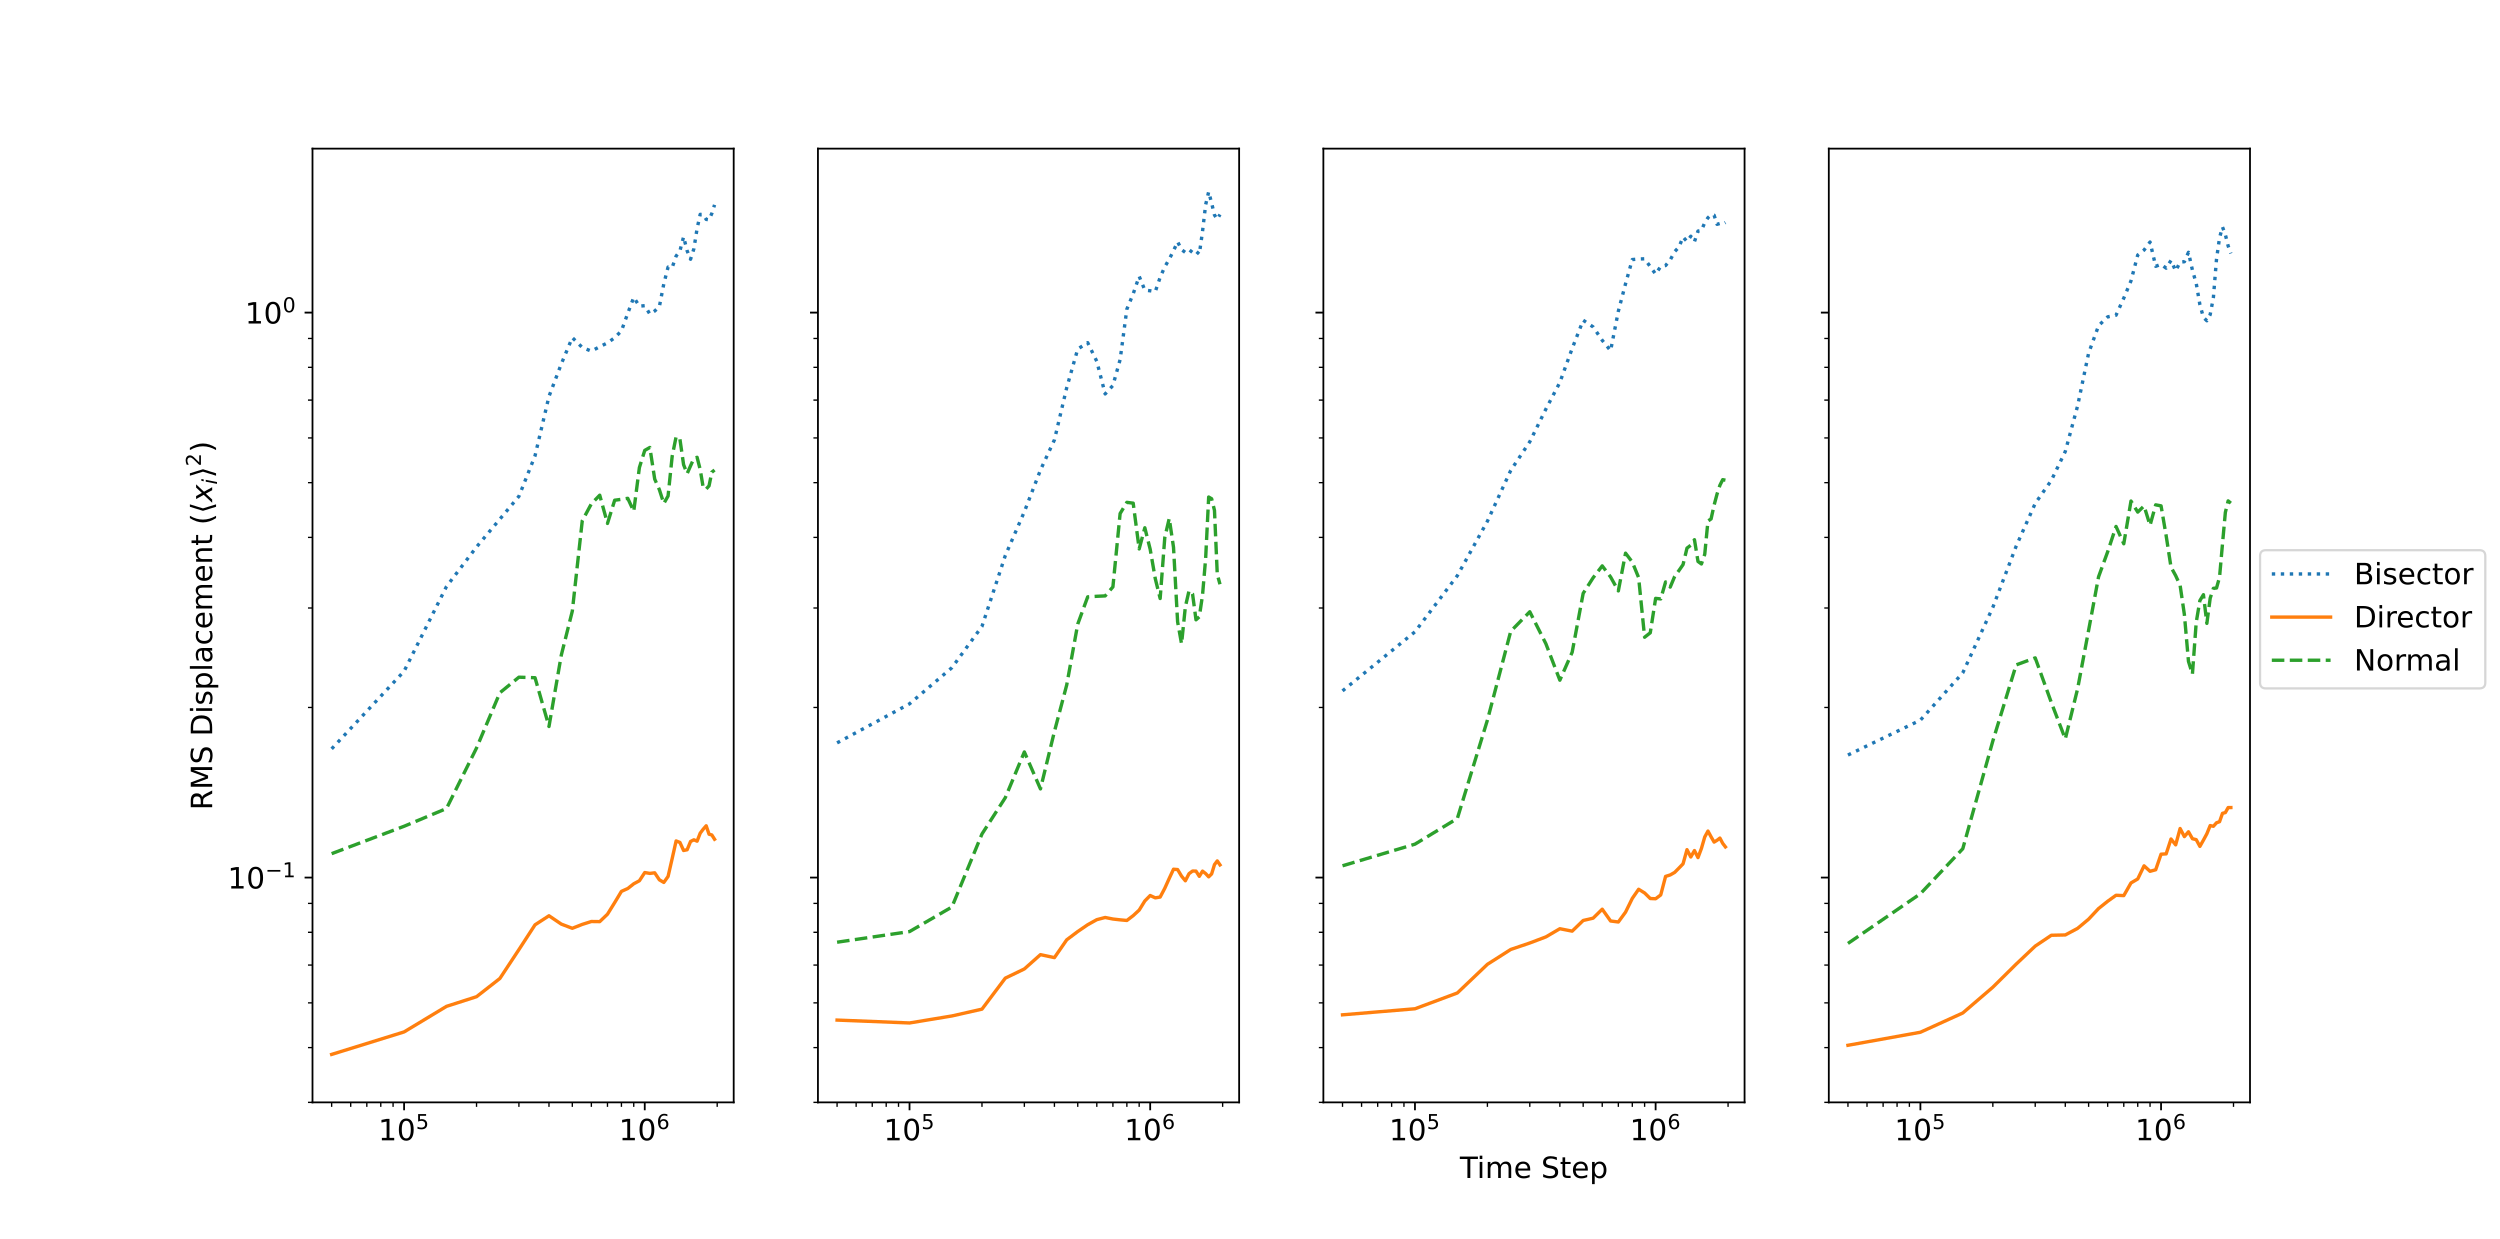 <?xml version="1.0" encoding="utf-8" standalone="no"?>
<!DOCTYPE svg PUBLIC "-//W3C//DTD SVG 1.1//EN"
  "http://www.w3.org/Graphics/SVG/1.1/DTD/svg11.dtd">
<!-- Created with matplotlib (https://matplotlib.org/) -->
<svg height="547.92pt" version="1.1" viewBox="0 0 1105.92 547.92" width="1105.92pt" xmlns="http://www.w3.org/2000/svg" xmlns:xlink="http://www.w3.org/1999/xlink">
 <defs>
  <style type="text/css">*{stroke-linecap:butt;stroke-linejoin:round;}</style>
 </defs>
 <g id="figure_1">
  <g id="patch_1">
   <path d="M 0 547.92 
L 1105.92 547.92 
L 1105.92 0 
L 0 0 
z
" style="fill:#ffffff;"/>
  </g>
  <g id="axes_1">
   <g id="patch_2">
    <path d="M 138.24 487.649 
L 324.563 487.649 
L 324.563 65.75 
L 138.24 65.75 
z
" style="fill:#ffffff;"/>
   </g>
   <g id="matplotlib.axis_1">
    <g id="xtick_1">
     <g id="line2d_1">
      <defs>
       <path d="M 0 0 
L 0 3.5 
" id="m30aad8c357" style="stroke:#000000;stroke-width:0.8;"/>
      </defs>
      <g>
       <use style="stroke:#000000;stroke-width:0.8;" x="178.757" xlink:href="#m30aad8c357" y="487.649"/>
      </g>
     </g>
     <g id="text_1">
      <!-- $\mathdefault{10^{5}}$ -->
      <g transform="translate(167.317 504.527)scale(0.13 -0.13)">
       <defs>
        <path d="M 12.406 8.297 
L 28.516 8.297 
L 28.516 63.922 
L 10.984 60.406 
L 10.984 69.391 
L 28.422 72.906 
L 38.281 72.906 
L 38.281 8.297 
L 54.391 8.297 
L 54.391 0 
L 12.406 0 
z
" id="DejaVuSans-49"/>
        <path d="M 31.781 66.406 
Q 24.172 66.406 20.328 58.906 
Q 16.5 51.422 16.5 36.375 
Q 16.5 21.391 20.328 13.891 
Q 24.172 6.391 31.781 6.391 
Q 39.453 6.391 43.281 13.891 
Q 47.125 21.391 47.125 36.375 
Q 47.125 51.422 43.281 58.906 
Q 39.453 66.406 31.781 66.406 
z
M 31.781 74.219 
Q 44.047 74.219 50.516 64.516 
Q 56.984 54.828 56.984 36.375 
Q 56.984 17.969 50.516 8.266 
Q 44.047 -1.422 31.781 -1.422 
Q 19.531 -1.422 13.062 8.266 
Q 6.594 17.969 6.594 36.375 
Q 6.594 54.828 13.062 64.516 
Q 19.531 74.219 31.781 74.219 
z
" id="DejaVuSans-48"/>
        <path d="M 10.797 72.906 
L 49.516 72.906 
L 49.516 64.594 
L 19.828 64.594 
L 19.828 46.734 
Q 21.969 47.469 24.109 47.828 
Q 26.266 48.188 28.422 48.188 
Q 40.625 48.188 47.75 41.5 
Q 54.891 34.812 54.891 23.391 
Q 54.891 11.625 47.562 5.094 
Q 40.234 -1.422 26.906 -1.422 
Q 22.312 -1.422 17.547 -0.641 
Q 12.797 0.141 7.719 1.703 
L 7.719 11.625 
Q 12.109 9.234 16.797 8.062 
Q 21.484 6.891 26.703 6.891 
Q 35.156 6.891 40.078 11.328 
Q 45.016 15.766 45.016 23.391 
Q 45.016 31 40.078 35.438 
Q 35.156 39.891 26.703 39.891 
Q 22.75 39.891 18.812 39.016 
Q 14.891 38.141 10.797 36.281 
z
" id="DejaVuSans-53"/>
       </defs>
       <use transform="translate(0 0.684)" xlink:href="#DejaVuSans-49"/>
       <use transform="translate(63.623 0.684)" xlink:href="#DejaVuSans-48"/>
       <use transform="translate(128.203 38.966)scale(0.7)" xlink:href="#DejaVuSans-53"/>
      </g>
     </g>
    </g>
    <g id="xtick_2">
     <g id="line2d_2">
      <g>
       <use style="stroke:#000000;stroke-width:0.8;" x="285.217" xlink:href="#m30aad8c357" y="487.649"/>
      </g>
     </g>
     <g id="text_2">
      <!-- $\mathdefault{10^{6}}$ -->
      <g transform="translate(273.777 504.527)scale(0.13 -0.13)">
       <defs>
        <path d="M 33.016 40.375 
Q 26.375 40.375 22.484 35.828 
Q 18.609 31.297 18.609 23.391 
Q 18.609 15.531 22.484 10.953 
Q 26.375 6.391 33.016 6.391 
Q 39.656 6.391 43.531 10.953 
Q 47.406 15.531 47.406 23.391 
Q 47.406 31.297 43.531 35.828 
Q 39.656 40.375 33.016 40.375 
z
M 52.594 71.297 
L 52.594 62.312 
Q 48.875 64.062 45.094 64.984 
Q 41.312 65.922 37.594 65.922 
Q 27.828 65.922 22.672 59.328 
Q 17.531 52.734 16.797 39.406 
Q 19.672 43.656 24.016 45.922 
Q 28.375 48.188 33.594 48.188 
Q 44.578 48.188 50.953 41.516 
Q 57.328 34.859 57.328 23.391 
Q 57.328 12.156 50.688 5.359 
Q 44.047 -1.422 33.016 -1.422 
Q 20.359 -1.422 13.672 8.266 
Q 6.984 17.969 6.984 36.375 
Q 6.984 53.656 15.188 63.938 
Q 23.391 74.219 37.203 74.219 
Q 40.922 74.219 44.703 73.484 
Q 48.484 72.75 52.594 71.297 
z
" id="DejaVuSans-54"/>
       </defs>
       <use transform="translate(0 0.766)" xlink:href="#DejaVuSans-49"/>
       <use transform="translate(63.623 0.766)" xlink:href="#DejaVuSans-48"/>
       <use transform="translate(128.203 39.047)scale(0.7)" xlink:href="#DejaVuSans-54"/>
      </g>
     </g>
    </g>
    <g id="xtick_3">
     <g id="line2d_3">
      <defs>
       <path d="M 0 0 
L 0 2 
" id="m0f3a2bd00b" style="stroke:#000000;stroke-width:0.6;"/>
      </defs>
      <g>
       <use style="stroke:#000000;stroke-width:0.6;" x="146.709" xlink:href="#m0f3a2bd00b" y="487.649"/>
      </g>
     </g>
    </g>
    <g id="xtick_4">
     <g id="line2d_4">
      <g>
       <use style="stroke:#000000;stroke-width:0.6;" x="155.139" xlink:href="#m0f3a2bd00b" y="487.649"/>
      </g>
     </g>
    </g>
    <g id="xtick_5">
     <g id="line2d_5">
      <g>
       <use style="stroke:#000000;stroke-width:0.6;" x="162.266" xlink:href="#m0f3a2bd00b" y="487.649"/>
      </g>
     </g>
    </g>
    <g id="xtick_6">
     <g id="line2d_6">
      <g>
       <use style="stroke:#000000;stroke-width:0.6;" x="168.44" xlink:href="#m0f3a2bd00b" y="487.649"/>
      </g>
     </g>
    </g>
    <g id="xtick_7">
     <g id="line2d_7">
      <g>
       <use style="stroke:#000000;stroke-width:0.6;" x="173.886" xlink:href="#m0f3a2bd00b" y="487.649"/>
      </g>
     </g>
    </g>
    <g id="xtick_8">
     <g id="line2d_8">
      <g>
       <use style="stroke:#000000;stroke-width:0.6;" x="210.805" xlink:href="#m0f3a2bd00b" y="487.649"/>
      </g>
     </g>
    </g>
    <g id="xtick_9">
     <g id="line2d_9">
      <g>
       <use style="stroke:#000000;stroke-width:0.6;" x="229.551" xlink:href="#m0f3a2bd00b" y="487.649"/>
      </g>
     </g>
    </g>
    <g id="xtick_10">
     <g id="line2d_10">
      <g>
       <use style="stroke:#000000;stroke-width:0.6;" x="242.852" xlink:href="#m0f3a2bd00b" y="487.649"/>
      </g>
     </g>
    </g>
    <g id="xtick_11">
     <g id="line2d_11">
      <g>
       <use style="stroke:#000000;stroke-width:0.6;" x="253.169" xlink:href="#m0f3a2bd00b" y="487.649"/>
      </g>
     </g>
    </g>
    <g id="xtick_12">
     <g id="line2d_12">
      <g>
       <use style="stroke:#000000;stroke-width:0.6;" x="261.599" xlink:href="#m0f3a2bd00b" y="487.649"/>
      </g>
     </g>
    </g>
    <g id="xtick_13">
     <g id="line2d_13">
      <g>
       <use style="stroke:#000000;stroke-width:0.6;" x="268.726" xlink:href="#m0f3a2bd00b" y="487.649"/>
      </g>
     </g>
    </g>
    <g id="xtick_14">
     <g id="line2d_14">
      <g>
       <use style="stroke:#000000;stroke-width:0.6;" x="274.9" xlink:href="#m0f3a2bd00b" y="487.649"/>
      </g>
     </g>
    </g>
    <g id="xtick_15">
     <g id="line2d_15">
      <g>
       <use style="stroke:#000000;stroke-width:0.6;" x="280.346" xlink:href="#m0f3a2bd00b" y="487.649"/>
      </g>
     </g>
    </g>
    <g id="xtick_16">
     <g id="line2d_16">
      <g>
       <use style="stroke:#000000;stroke-width:0.6;" x="317.265" xlink:href="#m0f3a2bd00b" y="487.649"/>
      </g>
     </g>
    </g>
   </g>
   <g id="matplotlib.axis_2">
    <g id="ytick_1">
     <g id="line2d_17">
      <defs>
       <path d="M 0 0 
L -3.5 0 
" id="m11f7e98db5" style="stroke:#000000;stroke-width:0.8;"/>
      </defs>
      <g>
       <use style="stroke:#000000;stroke-width:0.8;" x="138.24" xlink:href="#m11f7e98db5" y="388.198"/>
      </g>
     </g>
     <g id="text_3">
      <!-- $\mathdefault{10^{-1}}$ -->
      <g transform="translate(100.69 393.137)scale(0.13 -0.13)">
       <defs>
        <path d="M 10.594 35.5 
L 73.188 35.5 
L 73.188 27.203 
L 10.594 27.203 
z
" id="DejaVuSans-8722"/>
       </defs>
       <use transform="translate(0 0.684)" xlink:href="#DejaVuSans-49"/>
       <use transform="translate(63.623 0.684)" xlink:href="#DejaVuSans-48"/>
       <use transform="translate(128.203 38.966)scale(0.7)" xlink:href="#DejaVuSans-8722"/>
       <use transform="translate(186.855 38.966)scale(0.7)" xlink:href="#DejaVuSans-49"/>
      </g>
     </g>
    </g>
    <g id="ytick_2">
     <g id="line2d_18">
      <g>
       <use style="stroke:#000000;stroke-width:0.8;" x="138.24" xlink:href="#m11f7e98db5" y="138.283"/>
      </g>
     </g>
     <g id="text_4">
      <!-- $\mathdefault{10^{0}}$ -->
      <g transform="translate(108.36 143.222)scale(0.13 -0.13)">
       <use transform="translate(0 0.766)" xlink:href="#DejaVuSans-49"/>
       <use transform="translate(63.623 0.766)" xlink:href="#DejaVuSans-48"/>
       <use transform="translate(128.203 39.047)scale(0.7)" xlink:href="#DejaVuSans-48"/>
      </g>
     </g>
    </g>
    <g id="ytick_3">
     <g id="line2d_19">
      <defs>
       <path d="M 0 0 
L -2 0 
" id="m3a32e6e4be" style="stroke:#000000;stroke-width:0.6;"/>
      </defs>
      <g>
       <use style="stroke:#000000;stroke-width:0.6;" x="138.24" xlink:href="#m3a32e6e4be" y="487.649"/>
      </g>
     </g>
    </g>
    <g id="ytick_4">
     <g id="line2d_20">
      <g>
       <use style="stroke:#000000;stroke-width:0.6;" x="138.24" xlink:href="#m3a32e6e4be" y="463.43"/>
      </g>
     </g>
    </g>
    <g id="ytick_5">
     <g id="line2d_21">
      <g>
       <use style="stroke:#000000;stroke-width:0.6;" x="138.24" xlink:href="#m3a32e6e4be" y="443.641"/>
      </g>
     </g>
    </g>
    <g id="ytick_6">
     <g id="line2d_22">
      <g>
       <use style="stroke:#000000;stroke-width:0.6;" x="138.24" xlink:href="#m3a32e6e4be" y="426.91"/>
      </g>
     </g>
    </g>
    <g id="ytick_7">
     <g id="line2d_23">
      <g>
       <use style="stroke:#000000;stroke-width:0.6;" x="138.24" xlink:href="#m3a32e6e4be" y="412.417"/>
      </g>
     </g>
    </g>
    <g id="ytick_8">
     <g id="line2d_24">
      <g>
       <use style="stroke:#000000;stroke-width:0.6;" x="138.24" xlink:href="#m3a32e6e4be" y="399.633"/>
      </g>
     </g>
    </g>
    <g id="ytick_9">
     <g id="line2d_25">
      <g>
       <use style="stroke:#000000;stroke-width:0.6;" x="138.24" xlink:href="#m3a32e6e4be" y="312.966"/>
      </g>
     </g>
    </g>
    <g id="ytick_10">
     <g id="line2d_26">
      <g>
       <use style="stroke:#000000;stroke-width:0.6;" x="138.24" xlink:href="#m3a32e6e4be" y="268.958"/>
      </g>
     </g>
    </g>
    <g id="ytick_11">
     <g id="line2d_27">
      <g>
       <use style="stroke:#000000;stroke-width:0.6;" x="138.24" xlink:href="#m3a32e6e4be" y="237.734"/>
      </g>
     </g>
    </g>
    <g id="ytick_12">
     <g id="line2d_28">
      <g>
       <use style="stroke:#000000;stroke-width:0.6;" x="138.24" xlink:href="#m3a32e6e4be" y="213.515"/>
      </g>
     </g>
    </g>
    <g id="ytick_13">
     <g id="line2d_29">
      <g>
       <use style="stroke:#000000;stroke-width:0.6;" x="138.24" xlink:href="#m3a32e6e4be" y="193.727"/>
      </g>
     </g>
    </g>
    <g id="ytick_14">
     <g id="line2d_30">
      <g>
       <use style="stroke:#000000;stroke-width:0.6;" x="138.24" xlink:href="#m3a32e6e4be" y="176.996"/>
      </g>
     </g>
    </g>
    <g id="ytick_15">
     <g id="line2d_31">
      <g>
       <use style="stroke:#000000;stroke-width:0.6;" x="138.24" xlink:href="#m3a32e6e4be" y="162.503"/>
      </g>
     </g>
    </g>
    <g id="ytick_16">
     <g id="line2d_32">
      <g>
       <use style="stroke:#000000;stroke-width:0.6;" x="138.24" xlink:href="#m3a32e6e4be" y="149.719"/>
      </g>
     </g>
    </g>
    <g id="text_5">
     <!-- RMS Displacement ($\langle x_{i}\rangle^{2}$) -->
     <g transform="translate(93.96 358.34)rotate(-90)scale(0.13 -0.13)">
      <defs>
       <path d="M 44.391 34.188 
Q 47.562 33.109 50.562 29.594 
Q 53.562 26.078 56.594 19.922 
L 66.609 0 
L 56 0 
L 46.688 18.703 
Q 43.062 26.031 39.672 28.422 
Q 36.281 30.812 30.422 30.812 
L 19.672 30.812 
L 19.672 0 
L 9.812 0 
L 9.812 72.906 
L 32.078 72.906 
Q 44.578 72.906 50.734 67.672 
Q 56.891 62.453 56.891 51.906 
Q 56.891 45.016 53.688 40.469 
Q 50.484 35.938 44.391 34.188 
z
M 19.672 64.797 
L 19.672 38.922 
L 32.078 38.922 
Q 39.203 38.922 42.844 42.219 
Q 46.484 45.516 46.484 51.906 
Q 46.484 58.297 42.844 61.547 
Q 39.203 64.797 32.078 64.797 
z
" id="DejaVuSans-82"/>
       <path d="M 9.812 72.906 
L 24.516 72.906 
L 43.109 23.297 
L 61.812 72.906 
L 76.516 72.906 
L 76.516 0 
L 66.891 0 
L 66.891 64.016 
L 48.094 14.016 
L 38.188 14.016 
L 19.391 64.016 
L 19.391 0 
L 9.812 0 
z
" id="DejaVuSans-77"/>
       <path d="M 53.516 70.516 
L 53.516 60.891 
Q 47.906 63.578 42.922 64.891 
Q 37.938 66.219 33.297 66.219 
Q 25.25 66.219 20.875 63.094 
Q 16.5 59.969 16.5 54.203 
Q 16.5 49.359 19.406 46.891 
Q 22.312 44.438 30.422 42.922 
L 36.375 41.703 
Q 47.406 39.594 52.656 34.297 
Q 57.906 29 57.906 20.125 
Q 57.906 9.516 50.797 4.047 
Q 43.703 -1.422 29.984 -1.422 
Q 24.812 -1.422 18.969 -0.25 
Q 13.141 0.922 6.891 3.219 
L 6.891 13.375 
Q 12.891 10.016 18.656 8.297 
Q 24.422 6.594 29.984 6.594 
Q 38.422 6.594 43.016 9.906 
Q 47.609 13.234 47.609 19.391 
Q 47.609 24.75 44.312 27.781 
Q 41.016 30.812 33.5 32.328 
L 27.484 33.5 
Q 16.453 35.688 11.516 40.375 
Q 6.594 45.062 6.594 53.422 
Q 6.594 63.094 13.406 68.656 
Q 20.219 74.219 32.172 74.219 
Q 37.312 74.219 42.625 73.281 
Q 47.953 72.359 53.516 70.516 
z
" id="DejaVuSans-83"/>
       <path id="DejaVuSans-32"/>
       <path d="M 19.672 64.797 
L 19.672 8.109 
L 31.594 8.109 
Q 46.688 8.109 53.688 14.938 
Q 60.688 21.781 60.688 36.531 
Q 60.688 51.172 53.688 57.984 
Q 46.688 64.797 31.594 64.797 
z
M 9.812 72.906 
L 30.078 72.906 
Q 51.266 72.906 61.172 64.094 
Q 71.094 55.281 71.094 36.531 
Q 71.094 17.672 61.125 8.828 
Q 51.172 0 30.078 0 
L 9.812 0 
z
" id="DejaVuSans-68"/>
       <path d="M 9.422 54.688 
L 18.406 54.688 
L 18.406 0 
L 9.422 0 
z
M 9.422 75.984 
L 18.406 75.984 
L 18.406 64.594 
L 9.422 64.594 
z
" id="DejaVuSans-105"/>
       <path d="M 44.281 53.078 
L 44.281 44.578 
Q 40.484 46.531 36.375 47.5 
Q 32.281 48.484 27.875 48.484 
Q 21.188 48.484 17.844 46.438 
Q 14.5 44.391 14.5 40.281 
Q 14.5 37.156 16.891 35.375 
Q 19.281 33.594 26.516 31.984 
L 29.594 31.297 
Q 39.156 29.25 43.188 25.516 
Q 47.219 21.781 47.219 15.094 
Q 47.219 7.469 41.188 3.016 
Q 35.156 -1.422 24.609 -1.422 
Q 20.219 -1.422 15.453 -0.562 
Q 10.688 0.297 5.422 2 
L 5.422 11.281 
Q 10.406 8.688 15.234 7.391 
Q 20.062 6.109 24.812 6.109 
Q 31.156 6.109 34.562 8.281 
Q 37.984 10.453 37.984 14.406 
Q 37.984 18.062 35.516 20.016 
Q 33.062 21.969 24.703 23.781 
L 21.578 24.516 
Q 13.234 26.266 9.516 29.906 
Q 5.812 33.547 5.812 39.891 
Q 5.812 47.609 11.281 51.797 
Q 16.75 56 26.812 56 
Q 31.781 56 36.172 55.266 
Q 40.578 54.547 44.281 53.078 
z
" id="DejaVuSans-115"/>
       <path d="M 18.109 8.203 
L 18.109 -20.797 
L 9.078 -20.797 
L 9.078 54.688 
L 18.109 54.688 
L 18.109 46.391 
Q 20.953 51.266 25.266 53.625 
Q 29.594 56 35.594 56 
Q 45.562 56 51.781 48.094 
Q 58.016 40.188 58.016 27.297 
Q 58.016 14.406 51.781 6.484 
Q 45.562 -1.422 35.594 -1.422 
Q 29.594 -1.422 25.266 0.953 
Q 20.953 3.328 18.109 8.203 
z
M 48.688 27.297 
Q 48.688 37.203 44.609 42.844 
Q 40.531 48.484 33.406 48.484 
Q 26.266 48.484 22.188 42.844 
Q 18.109 37.203 18.109 27.297 
Q 18.109 17.391 22.188 11.75 
Q 26.266 6.109 33.406 6.109 
Q 40.531 6.109 44.609 11.75 
Q 48.688 17.391 48.688 27.297 
z
" id="DejaVuSans-112"/>
       <path d="M 9.422 75.984 
L 18.406 75.984 
L 18.406 0 
L 9.422 0 
z
" id="DejaVuSans-108"/>
       <path d="M 34.281 27.484 
Q 23.391 27.484 19.188 25 
Q 14.984 22.516 14.984 16.5 
Q 14.984 11.719 18.141 8.906 
Q 21.297 6.109 26.703 6.109 
Q 34.188 6.109 38.703 11.406 
Q 43.219 16.703 43.219 25.484 
L 43.219 27.484 
z
M 52.203 31.203 
L 52.203 0 
L 43.219 0 
L 43.219 8.297 
Q 40.141 3.328 35.547 0.953 
Q 30.953 -1.422 24.312 -1.422 
Q 15.922 -1.422 10.953 3.297 
Q 6 8.016 6 15.922 
Q 6 25.141 12.172 29.828 
Q 18.359 34.516 30.609 34.516 
L 43.219 34.516 
L 43.219 35.406 
Q 43.219 41.609 39.141 45 
Q 35.062 48.391 27.688 48.391 
Q 23 48.391 18.547 47.266 
Q 14.109 46.141 10.016 43.891 
L 10.016 52.203 
Q 14.938 54.109 19.578 55.047 
Q 24.219 56 28.609 56 
Q 40.484 56 46.344 49.844 
Q 52.203 43.703 52.203 31.203 
z
" id="DejaVuSans-97"/>
       <path d="M 48.781 52.594 
L 48.781 44.188 
Q 44.969 46.297 41.141 47.344 
Q 37.312 48.391 33.406 48.391 
Q 24.656 48.391 19.812 42.844 
Q 14.984 37.312 14.984 27.297 
Q 14.984 17.281 19.812 11.734 
Q 24.656 6.203 33.406 6.203 
Q 37.312 6.203 41.141 7.25 
Q 44.969 8.297 48.781 10.406 
L 48.781 2.094 
Q 45.016 0.344 40.984 -0.531 
Q 36.969 -1.422 32.422 -1.422 
Q 20.062 -1.422 12.781 6.344 
Q 5.516 14.109 5.516 27.297 
Q 5.516 40.672 12.859 48.328 
Q 20.219 56 33.016 56 
Q 37.156 56 41.109 55.141 
Q 45.062 54.297 48.781 52.594 
z
" id="DejaVuSans-99"/>
       <path d="M 56.203 29.594 
L 56.203 25.203 
L 14.891 25.203 
Q 15.484 15.922 20.484 11.062 
Q 25.484 6.203 34.422 6.203 
Q 39.594 6.203 44.453 7.469 
Q 49.312 8.734 54.109 11.281 
L 54.109 2.781 
Q 49.266 0.734 44.188 -0.344 
Q 39.109 -1.422 33.891 -1.422 
Q 20.797 -1.422 13.156 6.188 
Q 5.516 13.812 5.516 26.812 
Q 5.516 40.234 12.766 48.109 
Q 20.016 56 32.328 56 
Q 43.359 56 49.781 48.891 
Q 56.203 41.797 56.203 29.594 
z
M 47.219 32.234 
Q 47.125 39.594 43.094 43.984 
Q 39.062 48.391 32.422 48.391 
Q 24.906 48.391 20.391 44.141 
Q 15.875 39.891 15.188 32.172 
z
" id="DejaVuSans-101"/>
       <path d="M 52 44.188 
Q 55.375 50.25 60.062 53.125 
Q 64.75 56 71.094 56 
Q 79.641 56 84.281 50.016 
Q 88.922 44.047 88.922 33.016 
L 88.922 0 
L 79.891 0 
L 79.891 32.719 
Q 79.891 40.578 77.094 44.375 
Q 74.312 48.188 68.609 48.188 
Q 61.625 48.188 57.562 43.547 
Q 53.516 38.922 53.516 30.906 
L 53.516 0 
L 44.484 0 
L 44.484 32.719 
Q 44.484 40.625 41.703 44.406 
Q 38.922 48.188 33.109 48.188 
Q 26.219 48.188 22.156 43.531 
Q 18.109 38.875 18.109 30.906 
L 18.109 0 
L 9.078 0 
L 9.078 54.688 
L 18.109 54.688 
L 18.109 46.188 
Q 21.188 51.219 25.484 53.609 
Q 29.781 56 35.688 56 
Q 41.656 56 45.828 52.969 
Q 50 49.953 52 44.188 
z
" id="DejaVuSans-109"/>
       <path d="M 54.891 33.016 
L 54.891 0 
L 45.906 0 
L 45.906 32.719 
Q 45.906 40.484 42.875 44.328 
Q 39.844 48.188 33.797 48.188 
Q 26.516 48.188 22.312 43.547 
Q 18.109 38.922 18.109 30.906 
L 18.109 0 
L 9.078 0 
L 9.078 54.688 
L 18.109 54.688 
L 18.109 46.188 
Q 21.344 51.125 25.703 53.562 
Q 30.078 56 35.797 56 
Q 45.219 56 50.047 50.172 
Q 54.891 44.344 54.891 33.016 
z
" id="DejaVuSans-110"/>
       <path d="M 18.312 70.219 
L 18.312 54.688 
L 36.812 54.688 
L 36.812 47.703 
L 18.312 47.703 
L 18.312 18.016 
Q 18.312 11.328 20.141 9.422 
Q 21.969 7.516 27.594 7.516 
L 36.812 7.516 
L 36.812 0 
L 27.594 0 
Q 17.188 0 13.234 3.875 
Q 9.281 7.766 9.281 18.016 
L 9.281 47.703 
L 2.688 47.703 
L 2.688 54.688 
L 9.281 54.688 
L 9.281 70.219 
z
" id="DejaVuSans-116"/>
       <path d="M 31 75.875 
Q 24.469 64.656 21.281 53.656 
Q 18.109 42.672 18.109 31.391 
Q 18.109 20.125 21.312 9.062 
Q 24.516 -2 31 -13.188 
L 23.188 -13.188 
Q 15.875 -1.703 12.234 9.375 
Q 8.594 20.453 8.594 31.391 
Q 8.594 42.281 12.203 53.312 
Q 15.828 64.359 23.188 75.875 
z
" id="DejaVuSans-40"/>
       <path d="M 8.938 31.344 
L 22.703 75.875 
L 31 75.875 
L 17.234 31.344 
L 31 -13.188 
L 22.703 -13.188 
z
" id="DejaVuSans-10216"/>
       <path d="M 60.016 54.688 
L 34.906 27.875 
L 50.297 0 
L 39.984 0 
L 28.422 21.688 
L 8.297 0 
L -2.594 0 
L 24.312 28.812 
L 10.016 54.688 
L 20.312 54.688 
L 30.812 34.906 
L 49.125 54.688 
z
" id="DejaVuSans-Oblique-120"/>
       <path d="M 18.312 75.984 
L 27.297 75.984 
L 25.094 64.594 
L 16.109 64.594 
z
M 14.203 54.688 
L 23.188 54.688 
L 12.5 0 
L 3.516 0 
z
" id="DejaVuSans-Oblique-105"/>
       <path d="M 30.078 31.344 
L 16.312 -13.188 
L 8.016 -13.188 
L 21.781 31.344 
L 8.016 75.875 
L 16.312 75.875 
z
" id="DejaVuSans-10217"/>
       <path d="M 19.188 8.297 
L 53.609 8.297 
L 53.609 0 
L 7.328 0 
L 7.328 8.297 
Q 12.938 14.109 22.625 23.891 
Q 32.328 33.688 34.812 36.531 
Q 39.547 41.844 41.422 45.531 
Q 43.312 49.219 43.312 52.781 
Q 43.312 58.594 39.234 62.25 
Q 35.156 65.922 28.609 65.922 
Q 23.969 65.922 18.812 64.312 
Q 13.672 62.703 7.812 59.422 
L 7.812 69.391 
Q 13.766 71.781 18.938 73 
Q 24.125 74.219 28.422 74.219 
Q 39.75 74.219 46.484 68.547 
Q 53.219 62.891 53.219 53.422 
Q 53.219 48.922 51.531 44.891 
Q 49.859 40.875 45.406 35.406 
Q 44.188 33.984 37.641 27.219 
Q 31.109 20.453 19.188 8.297 
z
" id="DejaVuSans-50"/>
       <path d="M 8.016 75.875 
L 15.828 75.875 
Q 23.141 64.359 26.781 53.312 
Q 30.422 42.281 30.422 31.391 
Q 30.422 20.453 26.781 9.375 
Q 23.141 -1.703 15.828 -13.188 
L 8.016 -13.188 
Q 14.5 -2 17.703 9.062 
Q 20.906 20.125 20.906 31.391 
Q 20.906 42.672 17.703 53.656 
Q 14.5 64.656 8.016 75.875 
z
" id="DejaVuSans-41"/>
      </defs>
      <use transform="translate(0 0.766)" xlink:href="#DejaVuSans-82"/>
      <use transform="translate(69.482 0.766)" xlink:href="#DejaVuSans-77"/>
      <use transform="translate(155.762 0.766)" xlink:href="#DejaVuSans-83"/>
      <use transform="translate(219.238 0.766)" xlink:href="#DejaVuSans-32"/>
      <use transform="translate(251.025 0.766)" xlink:href="#DejaVuSans-68"/>
      <use transform="translate(328.027 0.766)" xlink:href="#DejaVuSans-105"/>
      <use transform="translate(355.811 0.766)" xlink:href="#DejaVuSans-115"/>
      <use transform="translate(407.91 0.766)" xlink:href="#DejaVuSans-112"/>
      <use transform="translate(471.387 0.766)" xlink:href="#DejaVuSans-108"/>
      <use transform="translate(499.17 0.766)" xlink:href="#DejaVuSans-97"/>
      <use transform="translate(560.449 0.766)" xlink:href="#DejaVuSans-99"/>
      <use transform="translate(615.43 0.766)" xlink:href="#DejaVuSans-101"/>
      <use transform="translate(676.953 0.766)" xlink:href="#DejaVuSans-109"/>
      <use transform="translate(774.365 0.766)" xlink:href="#DejaVuSans-101"/>
      <use transform="translate(835.889 0.766)" xlink:href="#DejaVuSans-110"/>
      <use transform="translate(899.268 0.766)" xlink:href="#DejaVuSans-116"/>
      <use transform="translate(938.477 0.766)" xlink:href="#DejaVuSans-32"/>
      <use transform="translate(970.264 0.766)" xlink:href="#DejaVuSans-40"/>
      <use transform="translate(1009.277 0.766)" xlink:href="#DejaVuSans-10216"/>
      <use transform="translate(1048.291 0.766)" xlink:href="#DejaVuSans-Oblique-120"/>
      <use transform="translate(1107.471 -15.641)scale(0.7)" xlink:href="#DejaVuSans-Oblique-105"/>
      <use transform="translate(1129.653 0.766)" xlink:href="#DejaVuSans-10217"/>
      <use transform="translate(1169.624 39.047)scale(0.7)" xlink:href="#DejaVuSans-50"/>
      <use transform="translate(1216.895 0.766)" xlink:href="#DejaVuSans-41"/>
     </g>
    </g>
   </g>
   <g id="line2d_33">
    <path clip-path="url(#p9958cec040)" d="M 146.709 331.271 
L 178.757 296.925 
L 197.504 259.462 
L 210.805 241.953 
L 221.122 229.643 
L 229.551 219.548 
L 236.679 201.632 
L 242.852 175.348 
L 248.298 160.994 
L 253.169 149.337 
L 257.576 153.717 
L 261.599 155.328 
L 265.3 153.378 
L 268.726 151.682 
L 271.916 149.395 
L 274.9 146.354 
L 277.703 138.578 
L 280.346 131.544 
L 282.846 135.448 
L 285.217 135.216 
L 287.473 138.939 
L 289.624 137.573 
L 291.679 135.658 
L 293.647 125.541 
L 295.534 118.141 
L 297.348 118.346 
L 299.092 113.271 
L 300.774 111.001 
L 302.396 104.746 
L 303.964 110.947 
L 305.48 114.681 
L 306.948 110.039 
L 308.37 101.104 
L 309.751 94.826 
L 311.091 94.952 
L 312.393 97.046 
L 313.66 97.238 
L 314.893 94.403 
L 316.094 90.614 
" style="fill:none;stroke:#1f77b4;stroke-dasharray:1.5,2.475;stroke-dashoffset:0;stroke-width:1.5;"/>
   </g>
   <g id="line2d_34">
    <path clip-path="url(#p9958cec040)" d="M 146.709 466.434 
L 178.757 456.488 
L 197.504 445.182 
L 210.805 440.905 
L 221.122 432.846 
L 229.551 420.073 
L 236.679 409.11 
L 242.852 405.109 
L 248.298 408.793 
L 253.169 410.647 
L 257.576 408.92 
L 261.599 407.647 
L 265.3 407.696 
L 268.726 404.415 
L 271.916 399.272 
L 274.9 394.311 
L 277.703 393.054 
L 280.346 390.961 
L 282.846 389.621 
L 285.217 385.989 
L 287.473 386.364 
L 289.624 386.109 
L 291.679 389.2 
L 293.647 390.358 
L 295.534 387.712 
L 297.348 379.792 
L 299.092 372.006 
L 300.774 372.668 
L 302.396 376.232 
L 303.964 375.901 
L 305.48 372.243 
L 306.948 371.504 
L 308.37 372.108 
L 309.751 368.558 
L 311.091 366.787 
L 312.393 365.304 
L 313.66 369.028 
L 314.893 369.366 
L 316.094 371.254 
" style="fill:none;stroke:#ff7f0e;stroke-linecap:square;stroke-width:1.5;"/>
   </g>
   <g id="line2d_35">
    <path clip-path="url(#p9958cec040)" d="M 146.709 377.631 
L 178.757 365.514 
L 197.504 357.67 
L 210.805 330.88 
L 221.122 306.464 
L 229.551 299.567 
L 236.679 299.804 
L 242.852 321.374 
L 248.298 289.822 
L 253.169 270.347 
L 257.576 230.37 
L 261.599 222.865 
L 265.3 219.062 
L 268.726 231.543 
L 271.916 221.282 
L 274.9 220.885 
L 277.703 220.448 
L 280.346 226.184 
L 282.846 206.828 
L 285.217 199.236 
L 287.473 197.948 
L 289.624 211.949 
L 291.679 216.598 
L 293.647 222.739 
L 295.534 219.41 
L 297.348 201.854 
L 299.092 193.181 
L 300.774 194.264 
L 302.396 205.556 
L 303.964 209.535 
L 305.48 206.069 
L 306.948 202.788 
L 308.37 202.302 
L 309.751 207.733 
L 311.091 215.768 
L 312.393 216.329 
L 313.66 214.916 
L 314.893 208.883 
L 316.094 207.92 
" style="fill:none;stroke:#2ca02c;stroke-dasharray:5.55,2.4;stroke-dashoffset:0;stroke-width:1.5;"/>
   </g>
   <g id="patch_3">
    <path d="M 138.24 487.649 
L 138.24 65.75 
" style="fill:none;stroke:#000000;stroke-linecap:square;stroke-linejoin:miter;stroke-width:0.8;"/>
   </g>
   <g id="patch_4">
    <path d="M 324.563 487.649 
L 324.563 65.75 
" style="fill:none;stroke:#000000;stroke-linecap:square;stroke-linejoin:miter;stroke-width:0.8;"/>
   </g>
   <g id="patch_5">
    <path d="M 138.24 487.649 
L 324.563 487.649 
" style="fill:none;stroke:#000000;stroke-linecap:square;stroke-linejoin:miter;stroke-width:0.8;"/>
   </g>
   <g id="patch_6">
    <path d="M 138.24 65.75 
L 324.563 65.75 
" style="fill:none;stroke:#000000;stroke-linecap:square;stroke-linejoin:miter;stroke-width:0.8;"/>
   </g>
  </g>
  <g id="axes_2">
   <g id="patch_7">
    <path d="M 361.828 487.649 
L 548.152 487.649 
L 548.152 65.75 
L 361.828 65.75 
z
" style="fill:#ffffff;"/>
   </g>
   <g id="matplotlib.axis_3">
    <g id="xtick_17">
     <g id="line2d_36">
      <g>
       <use style="stroke:#000000;stroke-width:0.8;" x="402.345" xlink:href="#m30aad8c357" y="487.649"/>
      </g>
     </g>
     <g id="text_6">
      <!-- $\mathdefault{10^{5}}$ -->
      <g transform="translate(390.905 504.527)scale(0.13 -0.13)">
       <use transform="translate(0 0.684)" xlink:href="#DejaVuSans-49"/>
       <use transform="translate(63.623 0.684)" xlink:href="#DejaVuSans-48"/>
       <use transform="translate(128.203 38.966)scale(0.7)" xlink:href="#DejaVuSans-53"/>
      </g>
     </g>
    </g>
    <g id="xtick_18">
     <g id="line2d_37">
      <g>
       <use style="stroke:#000000;stroke-width:0.8;" x="508.805" xlink:href="#m30aad8c357" y="487.649"/>
      </g>
     </g>
     <g id="text_7">
      <!-- $\mathdefault{10^{6}}$ -->
      <g transform="translate(497.365 504.527)scale(0.13 -0.13)">
       <use transform="translate(0 0.766)" xlink:href="#DejaVuSans-49"/>
       <use transform="translate(63.623 0.766)" xlink:href="#DejaVuSans-48"/>
       <use transform="translate(128.203 39.047)scale(0.7)" xlink:href="#DejaVuSans-54"/>
      </g>
     </g>
    </g>
    <g id="xtick_19">
     <g id="line2d_38">
      <g>
       <use style="stroke:#000000;stroke-width:0.6;" x="370.297" xlink:href="#m0f3a2bd00b" y="487.649"/>
      </g>
     </g>
    </g>
    <g id="xtick_20">
     <g id="line2d_39">
      <g>
       <use style="stroke:#000000;stroke-width:0.6;" x="378.727" xlink:href="#m0f3a2bd00b" y="487.649"/>
      </g>
     </g>
    </g>
    <g id="xtick_21">
     <g id="line2d_40">
      <g>
       <use style="stroke:#000000;stroke-width:0.6;" x="385.854" xlink:href="#m0f3a2bd00b" y="487.649"/>
      </g>
     </g>
    </g>
    <g id="xtick_22">
     <g id="line2d_41">
      <g>
       <use style="stroke:#000000;stroke-width:0.6;" x="392.028" xlink:href="#m0f3a2bd00b" y="487.649"/>
      </g>
     </g>
    </g>
    <g id="xtick_23">
     <g id="line2d_42">
      <g>
       <use style="stroke:#000000;stroke-width:0.6;" x="397.474" xlink:href="#m0f3a2bd00b" y="487.649"/>
      </g>
     </g>
    </g>
    <g id="xtick_24">
     <g id="line2d_43">
      <g>
       <use style="stroke:#000000;stroke-width:0.6;" x="434.393" xlink:href="#m0f3a2bd00b" y="487.649"/>
      </g>
     </g>
    </g>
    <g id="xtick_25">
     <g id="line2d_44">
      <g>
       <use style="stroke:#000000;stroke-width:0.6;" x="453.14" xlink:href="#m0f3a2bd00b" y="487.649"/>
      </g>
     </g>
    </g>
    <g id="xtick_26">
     <g id="line2d_45">
      <g>
       <use style="stroke:#000000;stroke-width:0.6;" x="466.441" xlink:href="#m0f3a2bd00b" y="487.649"/>
      </g>
     </g>
    </g>
    <g id="xtick_27">
     <g id="line2d_46">
      <g>
       <use style="stroke:#000000;stroke-width:0.6;" x="476.758" xlink:href="#m0f3a2bd00b" y="487.649"/>
      </g>
     </g>
    </g>
    <g id="xtick_28">
     <g id="line2d_47">
      <g>
       <use style="stroke:#000000;stroke-width:0.6;" x="485.187" xlink:href="#m0f3a2bd00b" y="487.649"/>
      </g>
     </g>
    </g>
    <g id="xtick_29">
     <g id="line2d_48">
      <g>
       <use style="stroke:#000000;stroke-width:0.6;" x="492.314" xlink:href="#m0f3a2bd00b" y="487.649"/>
      </g>
     </g>
    </g>
    <g id="xtick_30">
     <g id="line2d_49">
      <g>
       <use style="stroke:#000000;stroke-width:0.6;" x="498.488" xlink:href="#m0f3a2bd00b" y="487.649"/>
      </g>
     </g>
    </g>
    <g id="xtick_31">
     <g id="line2d_50">
      <g>
       <use style="stroke:#000000;stroke-width:0.6;" x="503.934" xlink:href="#m0f3a2bd00b" y="487.649"/>
      </g>
     </g>
    </g>
    <g id="xtick_32">
     <g id="line2d_51">
      <g>
       <use style="stroke:#000000;stroke-width:0.6;" x="540.853" xlink:href="#m0f3a2bd00b" y="487.649"/>
      </g>
     </g>
    </g>
   </g>
   <g id="matplotlib.axis_4">
    <g id="ytick_17">
     <g id="line2d_52">
      <g>
       <use style="stroke:#000000;stroke-width:0.8;" x="361.828" xlink:href="#m11f7e98db5" y="388.198"/>
      </g>
     </g>
    </g>
    <g id="ytick_18">
     <g id="line2d_53">
      <g>
       <use style="stroke:#000000;stroke-width:0.8;" x="361.828" xlink:href="#m11f7e98db5" y="138.283"/>
      </g>
     </g>
    </g>
    <g id="ytick_19">
     <g id="line2d_54">
      <g>
       <use style="stroke:#000000;stroke-width:0.6;" x="361.828" xlink:href="#m3a32e6e4be" y="487.649"/>
      </g>
     </g>
    </g>
    <g id="ytick_20">
     <g id="line2d_55">
      <g>
       <use style="stroke:#000000;stroke-width:0.6;" x="361.828" xlink:href="#m3a32e6e4be" y="463.43"/>
      </g>
     </g>
    </g>
    <g id="ytick_21">
     <g id="line2d_56">
      <g>
       <use style="stroke:#000000;stroke-width:0.6;" x="361.828" xlink:href="#m3a32e6e4be" y="443.641"/>
      </g>
     </g>
    </g>
    <g id="ytick_22">
     <g id="line2d_57">
      <g>
       <use style="stroke:#000000;stroke-width:0.6;" x="361.828" xlink:href="#m3a32e6e4be" y="426.91"/>
      </g>
     </g>
    </g>
    <g id="ytick_23">
     <g id="line2d_58">
      <g>
       <use style="stroke:#000000;stroke-width:0.6;" x="361.828" xlink:href="#m3a32e6e4be" y="412.417"/>
      </g>
     </g>
    </g>
    <g id="ytick_24">
     <g id="line2d_59">
      <g>
       <use style="stroke:#000000;stroke-width:0.6;" x="361.828" xlink:href="#m3a32e6e4be" y="399.633"/>
      </g>
     </g>
    </g>
    <g id="ytick_25">
     <g id="line2d_60">
      <g>
       <use style="stroke:#000000;stroke-width:0.6;" x="361.828" xlink:href="#m3a32e6e4be" y="312.966"/>
      </g>
     </g>
    </g>
    <g id="ytick_26">
     <g id="line2d_61">
      <g>
       <use style="stroke:#000000;stroke-width:0.6;" x="361.828" xlink:href="#m3a32e6e4be" y="268.958"/>
      </g>
     </g>
    </g>
    <g id="ytick_27">
     <g id="line2d_62">
      <g>
       <use style="stroke:#000000;stroke-width:0.6;" x="361.828" xlink:href="#m3a32e6e4be" y="237.734"/>
      </g>
     </g>
    </g>
    <g id="ytick_28">
     <g id="line2d_63">
      <g>
       <use style="stroke:#000000;stroke-width:0.6;" x="361.828" xlink:href="#m3a32e6e4be" y="213.515"/>
      </g>
     </g>
    </g>
    <g id="ytick_29">
     <g id="line2d_64">
      <g>
       <use style="stroke:#000000;stroke-width:0.6;" x="361.828" xlink:href="#m3a32e6e4be" y="193.727"/>
      </g>
     </g>
    </g>
    <g id="ytick_30">
     <g id="line2d_65">
      <g>
       <use style="stroke:#000000;stroke-width:0.6;" x="361.828" xlink:href="#m3a32e6e4be" y="176.996"/>
      </g>
     </g>
    </g>
    <g id="ytick_31">
     <g id="line2d_66">
      <g>
       <use style="stroke:#000000;stroke-width:0.6;" x="361.828" xlink:href="#m3a32e6e4be" y="162.503"/>
      </g>
     </g>
    </g>
    <g id="ytick_32">
     <g id="line2d_67">
      <g>
       <use style="stroke:#000000;stroke-width:0.6;" x="361.828" xlink:href="#m3a32e6e4be" y="149.719"/>
      </g>
     </g>
    </g>
   </g>
   <g id="line2d_68">
    <path clip-path="url(#p45c24df6c6)" d="M 370.297 328.622 
L 402.345 311.346 
L 421.092 295.357 
L 434.393 277.099 
L 444.71 245.763 
L 453.14 226.36 
L 460.267 207.927 
L 466.441 194.587 
L 471.886 171.496 
L 476.758 154.383 
L 481.164 151.594 
L 485.187 159.859 
L 488.888 174.26 
L 492.314 170.538 
L 495.504 159.081 
L 498.488 136.753 
L 501.291 129.967 
L 503.934 122.223 
L 506.434 128.344 
L 508.805 128.629 
L 511.061 129.003 
L 513.212 122.681 
L 515.267 118.022 
L 517.235 114.647 
L 519.122 110.92 
L 520.936 106.964 
L 522.681 110.436 
L 524.362 111.675 
L 525.985 112.203 
L 527.552 110.236 
L 529.068 111.132 
L 530.536 112.448 
L 531.959 102.343 
L 533.339 90.575 
L 534.679 84.831 
L 535.982 89.842 
L 537.248 95.117 
L 538.481 96.973 
L 539.682 94.877 
" style="fill:none;stroke:#1f77b4;stroke-dasharray:1.5,2.475;stroke-dashoffset:0;stroke-width:1.5;"/>
   </g>
   <g id="line2d_69">
    <path clip-path="url(#p45c24df6c6)" d="M 370.297 451.25 
L 402.345 452.526 
L 421.092 449.424 
L 434.393 446.41 
L 444.71 432.696 
L 453.14 428.628 
L 460.267 422.303 
L 466.441 423.618 
L 471.886 415.741 
L 476.758 412.075 
L 481.164 409.067 
L 485.187 406.828 
L 488.888 405.864 
L 492.314 406.545 
L 495.504 406.907 
L 498.488 407.185 
L 501.291 405.043 
L 503.934 402.597 
L 506.434 398.557 
L 508.805 396.145 
L 511.061 397.185 
L 513.212 396.827 
L 515.267 392.93 
L 517.235 388.569 
L 519.122 384.517 
L 520.936 384.667 
L 522.681 387.577 
L 524.362 389.625 
L 525.985 386.484 
L 527.552 385.315 
L 529.068 385.348 
L 530.536 387.657 
L 531.959 385.356 
L 533.339 386.441 
L 534.679 387.885 
L 535.982 386.599 
L 537.248 382.471 
L 538.481 380.846 
L 539.682 382.596 
" style="fill:none;stroke:#ff7f0e;stroke-linecap:square;stroke-width:1.5;"/>
   </g>
   <g id="line2d_70">
    <path clip-path="url(#p45c24df6c6)" d="M 370.297 416.806 
L 402.345 412.1 
L 421.092 401.223 
L 434.393 368.93 
L 444.71 352.869 
L 453.14 332.641 
L 460.267 348.986 
L 466.441 323.6 
L 471.886 302.99 
L 476.758 276.081 
L 481.164 264.035 
L 485.187 263.781 
L 488.888 263.609 
L 492.314 259.631 
L 495.504 227.178 
L 498.488 222.222 
L 501.291 222.592 
L 503.934 242.826 
L 506.434 233.474 
L 508.805 242.987 
L 511.061 255.999 
L 513.212 264.753 
L 515.267 237.735 
L 517.235 229.343 
L 519.122 242.093 
L 520.936 275.068 
L 522.681 284.809 
L 524.362 268.442 
L 525.985 261.358 
L 527.552 262.767 
L 529.068 274.178 
L 530.536 272.867 
L 531.959 263.265 
L 533.339 247.034 
L 534.679 219.87 
L 535.982 220.628 
L 537.248 225.775 
L 538.481 254.076 
L 539.682 258.451 
" style="fill:none;stroke:#2ca02c;stroke-dasharray:5.55,2.4;stroke-dashoffset:0;stroke-width:1.5;"/>
   </g>
   <g id="patch_8">
    <path d="M 361.828 487.649 
L 361.828 65.75 
" style="fill:none;stroke:#000000;stroke-linecap:square;stroke-linejoin:miter;stroke-width:0.8;"/>
   </g>
   <g id="patch_9">
    <path d="M 548.152 487.649 
L 548.152 65.75 
" style="fill:none;stroke:#000000;stroke-linecap:square;stroke-linejoin:miter;stroke-width:0.8;"/>
   </g>
   <g id="patch_10">
    <path d="M 361.828 487.649 
L 548.152 487.649 
" style="fill:none;stroke:#000000;stroke-linecap:square;stroke-linejoin:miter;stroke-width:0.8;"/>
   </g>
   <g id="patch_11">
    <path d="M 361.828 65.75 
L 548.152 65.75 
" style="fill:none;stroke:#000000;stroke-linecap:square;stroke-linejoin:miter;stroke-width:0.8;"/>
   </g>
  </g>
  <g id="axes_3">
   <g id="patch_12">
    <path d="M 585.416 487.649 
L 771.74 487.649 
L 771.74 65.75 
L 585.416 65.75 
z
" style="fill:#ffffff;"/>
   </g>
   <g id="matplotlib.axis_5">
    <g id="xtick_33">
     <g id="line2d_71">
      <g>
       <use style="stroke:#000000;stroke-width:0.8;" x="625.933" xlink:href="#m30aad8c357" y="487.649"/>
      </g>
     </g>
     <g id="text_8">
      <!-- $\mathdefault{10^{5}}$ -->
      <g transform="translate(614.493 504.527)scale(0.13 -0.13)">
       <use transform="translate(0 0.684)" xlink:href="#DejaVuSans-49"/>
       <use transform="translate(63.623 0.684)" xlink:href="#DejaVuSans-48"/>
       <use transform="translate(128.203 38.966)scale(0.7)" xlink:href="#DejaVuSans-53"/>
      </g>
     </g>
    </g>
    <g id="xtick_34">
     <g id="line2d_72">
      <g>
       <use style="stroke:#000000;stroke-width:0.8;" x="732.393" xlink:href="#m30aad8c357" y="487.649"/>
      </g>
     </g>
     <g id="text_9">
      <!-- $\mathdefault{10^{6}}$ -->
      <g transform="translate(720.953 504.527)scale(0.13 -0.13)">
       <use transform="translate(0 0.766)" xlink:href="#DejaVuSans-49"/>
       <use transform="translate(63.623 0.766)" xlink:href="#DejaVuSans-48"/>
       <use transform="translate(128.203 39.047)scale(0.7)" xlink:href="#DejaVuSans-54"/>
      </g>
     </g>
    </g>
    <g id="xtick_35">
     <g id="line2d_73">
      <g>
       <use style="stroke:#000000;stroke-width:0.6;" x="593.886" xlink:href="#m0f3a2bd00b" y="487.649"/>
      </g>
     </g>
    </g>
    <g id="xtick_36">
     <g id="line2d_74">
      <g>
       <use style="stroke:#000000;stroke-width:0.6;" x="602.315" xlink:href="#m0f3a2bd00b" y="487.649"/>
      </g>
     </g>
    </g>
    <g id="xtick_37">
     <g id="line2d_75">
      <g>
       <use style="stroke:#000000;stroke-width:0.6;" x="609.442" xlink:href="#m0f3a2bd00b" y="487.649"/>
      </g>
     </g>
    </g>
    <g id="xtick_38">
     <g id="line2d_76">
      <g>
       <use style="stroke:#000000;stroke-width:0.6;" x="615.616" xlink:href="#m0f3a2bd00b" y="487.649"/>
      </g>
     </g>
    </g>
    <g id="xtick_39">
     <g id="line2d_77">
      <g>
       <use style="stroke:#000000;stroke-width:0.6;" x="621.062" xlink:href="#m0f3a2bd00b" y="487.649"/>
      </g>
     </g>
    </g>
    <g id="xtick_40">
     <g id="line2d_78">
      <g>
       <use style="stroke:#000000;stroke-width:0.6;" x="657.981" xlink:href="#m0f3a2bd00b" y="487.649"/>
      </g>
     </g>
    </g>
    <g id="xtick_41">
     <g id="line2d_79">
      <g>
       <use style="stroke:#000000;stroke-width:0.6;" x="676.728" xlink:href="#m0f3a2bd00b" y="487.649"/>
      </g>
     </g>
    </g>
    <g id="xtick_42">
     <g id="line2d_80">
      <g>
       <use style="stroke:#000000;stroke-width:0.6;" x="690.029" xlink:href="#m0f3a2bd00b" y="487.649"/>
      </g>
     </g>
    </g>
    <g id="xtick_43">
     <g id="line2d_81">
      <g>
       <use style="stroke:#000000;stroke-width:0.6;" x="700.346" xlink:href="#m0f3a2bd00b" y="487.649"/>
      </g>
     </g>
    </g>
    <g id="xtick_44">
     <g id="line2d_82">
      <g>
       <use style="stroke:#000000;stroke-width:0.6;" x="708.775" xlink:href="#m0f3a2bd00b" y="487.649"/>
      </g>
     </g>
    </g>
    <g id="xtick_45">
     <g id="line2d_83">
      <g>
       <use style="stroke:#000000;stroke-width:0.6;" x="715.903" xlink:href="#m0f3a2bd00b" y="487.649"/>
      </g>
     </g>
    </g>
    <g id="xtick_46">
     <g id="line2d_84">
      <g>
       <use style="stroke:#000000;stroke-width:0.6;" x="722.076" xlink:href="#m0f3a2bd00b" y="487.649"/>
      </g>
     </g>
    </g>
    <g id="xtick_47">
     <g id="line2d_85">
      <g>
       <use style="stroke:#000000;stroke-width:0.6;" x="727.522" xlink:href="#m0f3a2bd00b" y="487.649"/>
      </g>
     </g>
    </g>
    <g id="xtick_48">
     <g id="line2d_86">
      <g>
       <use style="stroke:#000000;stroke-width:0.6;" x="764.441" xlink:href="#m0f3a2bd00b" y="487.649"/>
      </g>
     </g>
    </g>
    <g id="text_10">
     <!-- Time Step -->
     <g transform="translate(645.808 521.108)scale(0.13 -0.13)">
      <defs>
       <path d="M -0.297 72.906 
L 61.375 72.906 
L 61.375 64.594 
L 35.5 64.594 
L 35.5 0 
L 25.594 0 
L 25.594 64.594 
L -0.297 64.594 
z
" id="DejaVuSans-84"/>
      </defs>
      <use xlink:href="#DejaVuSans-84"/>
      <use x="57.959" xlink:href="#DejaVuSans-105"/>
      <use x="85.742" xlink:href="#DejaVuSans-109"/>
      <use x="183.154" xlink:href="#DejaVuSans-101"/>
      <use x="244.678" xlink:href="#DejaVuSans-32"/>
      <use x="276.465" xlink:href="#DejaVuSans-83"/>
      <use x="339.941" xlink:href="#DejaVuSans-116"/>
      <use x="379.15" xlink:href="#DejaVuSans-101"/>
      <use x="440.674" xlink:href="#DejaVuSans-112"/>
     </g>
    </g>
   </g>
   <g id="matplotlib.axis_6">
    <g id="ytick_33">
     <g id="line2d_87">
      <g>
       <use style="stroke:#000000;stroke-width:0.8;" x="585.416" xlink:href="#m11f7e98db5" y="388.198"/>
      </g>
     </g>
    </g>
    <g id="ytick_34">
     <g id="line2d_88">
      <g>
       <use style="stroke:#000000;stroke-width:0.8;" x="585.416" xlink:href="#m11f7e98db5" y="138.283"/>
      </g>
     </g>
    </g>
    <g id="ytick_35">
     <g id="line2d_89">
      <g>
       <use style="stroke:#000000;stroke-width:0.6;" x="585.416" xlink:href="#m3a32e6e4be" y="487.649"/>
      </g>
     </g>
    </g>
    <g id="ytick_36">
     <g id="line2d_90">
      <g>
       <use style="stroke:#000000;stroke-width:0.6;" x="585.416" xlink:href="#m3a32e6e4be" y="463.43"/>
      </g>
     </g>
    </g>
    <g id="ytick_37">
     <g id="line2d_91">
      <g>
       <use style="stroke:#000000;stroke-width:0.6;" x="585.416" xlink:href="#m3a32e6e4be" y="443.641"/>
      </g>
     </g>
    </g>
    <g id="ytick_38">
     <g id="line2d_92">
      <g>
       <use style="stroke:#000000;stroke-width:0.6;" x="585.416" xlink:href="#m3a32e6e4be" y="426.91"/>
      </g>
     </g>
    </g>
    <g id="ytick_39">
     <g id="line2d_93">
      <g>
       <use style="stroke:#000000;stroke-width:0.6;" x="585.416" xlink:href="#m3a32e6e4be" y="412.417"/>
      </g>
     </g>
    </g>
    <g id="ytick_40">
     <g id="line2d_94">
      <g>
       <use style="stroke:#000000;stroke-width:0.6;" x="585.416" xlink:href="#m3a32e6e4be" y="399.633"/>
      </g>
     </g>
    </g>
    <g id="ytick_41">
     <g id="line2d_95">
      <g>
       <use style="stroke:#000000;stroke-width:0.6;" x="585.416" xlink:href="#m3a32e6e4be" y="312.966"/>
      </g>
     </g>
    </g>
    <g id="ytick_42">
     <g id="line2d_96">
      <g>
       <use style="stroke:#000000;stroke-width:0.6;" x="585.416" xlink:href="#m3a32e6e4be" y="268.958"/>
      </g>
     </g>
    </g>
    <g id="ytick_43">
     <g id="line2d_97">
      <g>
       <use style="stroke:#000000;stroke-width:0.6;" x="585.416" xlink:href="#m3a32e6e4be" y="237.734"/>
      </g>
     </g>
    </g>
    <g id="ytick_44">
     <g id="line2d_98">
      <g>
       <use style="stroke:#000000;stroke-width:0.6;" x="585.416" xlink:href="#m3a32e6e4be" y="213.515"/>
      </g>
     </g>
    </g>
    <g id="ytick_45">
     <g id="line2d_99">
      <g>
       <use style="stroke:#000000;stroke-width:0.6;" x="585.416" xlink:href="#m3a32e6e4be" y="193.727"/>
      </g>
     </g>
    </g>
    <g id="ytick_46">
     <g id="line2d_100">
      <g>
       <use style="stroke:#000000;stroke-width:0.6;" x="585.416" xlink:href="#m3a32e6e4be" y="176.996"/>
      </g>
     </g>
    </g>
    <g id="ytick_47">
     <g id="line2d_101">
      <g>
       <use style="stroke:#000000;stroke-width:0.6;" x="585.416" xlink:href="#m3a32e6e4be" y="162.503"/>
      </g>
     </g>
    </g>
    <g id="ytick_48">
     <g id="line2d_102">
      <g>
       <use style="stroke:#000000;stroke-width:0.6;" x="585.416" xlink:href="#m3a32e6e4be" y="149.719"/>
      </g>
     </g>
    </g>
   </g>
   <g id="line2d_103">
    <path clip-path="url(#pe8813125d6)" d="M 593.886 305.617 
L 625.933 279.485 
L 644.68 254.653 
L 657.981 230.568 
L 668.298 208.098 
L 676.728 195.42 
L 683.855 180.956 
L 690.029 169.174 
L 695.474 154.165 
L 700.346 141.665 
L 704.752 144.621 
L 708.775 150.548 
L 712.476 155.132 
L 715.903 137.662 
L 719.092 125.506 
L 722.076 114.819 
L 724.879 114.586 
L 727.522 114.481 
L 730.022 117.967 
L 732.393 121.246 
L 734.649 117.853 
L 736.8 117.463 
L 738.855 114.988 
L 740.823 111.302 
L 742.711 109.295 
L 744.524 104.856 
L 746.269 106.823 
L 747.95 104.507 
L 749.573 106.916 
L 751.14 102.219 
L 752.656 101.96 
L 754.124 98.485 
L 755.547 96.313 
L 756.927 95.033 
L 758.267 95.209 
L 759.57 99.224 
L 760.837 98.859 
L 762.07 99.146 
L 763.271 98.447 
" style="fill:none;stroke:#1f77b4;stroke-dasharray:1.5,2.475;stroke-dashoffset:0;stroke-width:1.5;"/>
   </g>
   <g id="line2d_104">
    <path clip-path="url(#pe8813125d6)" d="M 593.886 448.924 
L 625.933 446.248 
L 644.68 439.258 
L 657.981 426.583 
L 668.298 420.015 
L 676.728 417.147 
L 683.855 414.452 
L 690.029 410.839 
L 695.474 411.909 
L 700.346 407.192 
L 704.752 406.167 
L 708.775 402.199 
L 712.476 407.416 
L 715.903 407.86 
L 719.092 403.491 
L 722.076 397.417 
L 724.879 393.384 
L 727.522 395.021 
L 730.022 397.475 
L 732.393 397.583 
L 734.649 395.898 
L 736.8 387.695 
L 738.855 387.045 
L 740.823 385.919 
L 742.711 384.005 
L 744.524 382.13 
L 746.269 375.866 
L 747.95 379.1 
L 749.573 376.264 
L 751.14 379.371 
L 752.656 375.314 
L 754.124 370.256 
L 755.547 367.637 
L 756.927 370.182 
L 758.267 372.514 
L 759.57 371.711 
L 760.837 370.739 
L 762.07 373.073 
L 763.271 374.643 
" style="fill:none;stroke:#ff7f0e;stroke-linecap:square;stroke-width:1.5;"/>
   </g>
   <g id="line2d_105">
    <path clip-path="url(#pe8813125d6)" d="M 593.886 382.998 
L 625.933 373.432 
L 644.68 362.059 
L 657.981 318.564 
L 668.298 279.264 
L 676.728 270.623 
L 683.855 284.779 
L 690.029 300.898 
L 695.474 288.534 
L 700.346 262.476 
L 704.752 255.567 
L 708.775 250.328 
L 712.476 255.231 
L 715.903 261.392 
L 719.092 244.705 
L 722.076 248.657 
L 724.879 255.518 
L 727.522 281.89 
L 730.022 279.93 
L 732.393 264.701 
L 734.649 264.945 
L 736.8 257.43 
L 738.855 259.704 
L 740.823 254.993 
L 742.711 252.377 
L 744.524 249.775 
L 746.269 242.478 
L 747.95 241.174 
L 749.573 238.756 
L 751.14 248.377 
L 752.656 249.48 
L 754.124 245.199 
L 755.547 230.469 
L 756.927 229.554 
L 758.267 223.456 
L 759.57 218.544 
L 760.837 214.657 
L 762.07 212.19 
L 763.271 212.423 
" style="fill:none;stroke:#2ca02c;stroke-dasharray:5.55,2.4;stroke-dashoffset:0;stroke-width:1.5;"/>
   </g>
   <g id="patch_13">
    <path d="M 585.416 487.649 
L 585.416 65.75 
" style="fill:none;stroke:#000000;stroke-linecap:square;stroke-linejoin:miter;stroke-width:0.8;"/>
   </g>
   <g id="patch_14">
    <path d="M 771.74 487.649 
L 771.74 65.75 
" style="fill:none;stroke:#000000;stroke-linecap:square;stroke-linejoin:miter;stroke-width:0.8;"/>
   </g>
   <g id="patch_15">
    <path d="M 585.416 487.649 
L 771.74 487.649 
" style="fill:none;stroke:#000000;stroke-linecap:square;stroke-linejoin:miter;stroke-width:0.8;"/>
   </g>
   <g id="patch_16">
    <path d="M 585.416 65.75 
L 771.74 65.75 
" style="fill:none;stroke:#000000;stroke-linecap:square;stroke-linejoin:miter;stroke-width:0.8;"/>
   </g>
  </g>
  <g id="axes_4">
   <g id="patch_17">
    <path d="M 809.005 487.649 
L 995.328 487.649 
L 995.328 65.75 
L 809.005 65.75 
z
" style="fill:#ffffff;"/>
   </g>
   <g id="matplotlib.axis_7">
    <g id="xtick_49">
     <g id="line2d_106">
      <g>
       <use style="stroke:#000000;stroke-width:0.8;" x="849.521" xlink:href="#m30aad8c357" y="487.649"/>
      </g>
     </g>
     <g id="text_11">
      <!-- $\mathdefault{10^{5}}$ -->
      <g transform="translate(838.081 504.527)scale(0.13 -0.13)">
       <use transform="translate(0 0.684)" xlink:href="#DejaVuSans-49"/>
       <use transform="translate(63.623 0.684)" xlink:href="#DejaVuSans-48"/>
       <use transform="translate(128.203 38.966)scale(0.7)" xlink:href="#DejaVuSans-53"/>
      </g>
     </g>
    </g>
    <g id="xtick_50">
     <g id="line2d_107">
      <g>
       <use style="stroke:#000000;stroke-width:0.8;" x="955.982" xlink:href="#m30aad8c357" y="487.649"/>
      </g>
     </g>
     <g id="text_12">
      <!-- $\mathdefault{10^{6}}$ -->
      <g transform="translate(944.542 504.527)scale(0.13 -0.13)">
       <use transform="translate(0 0.766)" xlink:href="#DejaVuSans-49"/>
       <use transform="translate(63.623 0.766)" xlink:href="#DejaVuSans-48"/>
       <use transform="translate(128.203 39.047)scale(0.7)" xlink:href="#DejaVuSans-54"/>
      </g>
     </g>
    </g>
    <g id="xtick_51">
     <g id="line2d_108">
      <g>
       <use style="stroke:#000000;stroke-width:0.6;" x="817.474" xlink:href="#m0f3a2bd00b" y="487.649"/>
      </g>
     </g>
    </g>
    <g id="xtick_52">
     <g id="line2d_109">
      <g>
       <use style="stroke:#000000;stroke-width:0.6;" x="825.903" xlink:href="#m0f3a2bd00b" y="487.649"/>
      </g>
     </g>
    </g>
    <g id="xtick_53">
     <g id="line2d_110">
      <g>
       <use style="stroke:#000000;stroke-width:0.6;" x="833.031" xlink:href="#m0f3a2bd00b" y="487.649"/>
      </g>
     </g>
    </g>
    <g id="xtick_54">
     <g id="line2d_111">
      <g>
       <use style="stroke:#000000;stroke-width:0.6;" x="839.204" xlink:href="#m0f3a2bd00b" y="487.649"/>
      </g>
     </g>
    </g>
    <g id="xtick_55">
     <g id="line2d_112">
      <g>
       <use style="stroke:#000000;stroke-width:0.6;" x="844.65" xlink:href="#m0f3a2bd00b" y="487.649"/>
      </g>
     </g>
    </g>
    <g id="xtick_56">
     <g id="line2d_113">
      <g>
       <use style="stroke:#000000;stroke-width:0.6;" x="881.569" xlink:href="#m0f3a2bd00b" y="487.649"/>
      </g>
     </g>
    </g>
    <g id="xtick_57">
     <g id="line2d_114">
      <g>
       <use style="stroke:#000000;stroke-width:0.6;" x="900.316" xlink:href="#m0f3a2bd00b" y="487.649"/>
      </g>
     </g>
    </g>
    <g id="xtick_58">
     <g id="line2d_115">
      <g>
       <use style="stroke:#000000;stroke-width:0.6;" x="913.617" xlink:href="#m0f3a2bd00b" y="487.649"/>
      </g>
     </g>
    </g>
    <g id="xtick_59">
     <g id="line2d_116">
      <g>
       <use style="stroke:#000000;stroke-width:0.6;" x="923.934" xlink:href="#m0f3a2bd00b" y="487.649"/>
      </g>
     </g>
    </g>
    <g id="xtick_60">
     <g id="line2d_117">
      <g>
       <use style="stroke:#000000;stroke-width:0.6;" x="932.364" xlink:href="#m0f3a2bd00b" y="487.649"/>
      </g>
     </g>
    </g>
    <g id="xtick_61">
     <g id="line2d_118">
      <g>
       <use style="stroke:#000000;stroke-width:0.6;" x="939.491" xlink:href="#m0f3a2bd00b" y="487.649"/>
      </g>
     </g>
    </g>
    <g id="xtick_62">
     <g id="line2d_119">
      <g>
       <use style="stroke:#000000;stroke-width:0.6;" x="945.665" xlink:href="#m0f3a2bd00b" y="487.649"/>
      </g>
     </g>
    </g>
    <g id="xtick_63">
     <g id="line2d_120">
      <g>
       <use style="stroke:#000000;stroke-width:0.6;" x="951.11" xlink:href="#m0f3a2bd00b" y="487.649"/>
      </g>
     </g>
    </g>
    <g id="xtick_64">
     <g id="line2d_121">
      <g>
       <use style="stroke:#000000;stroke-width:0.6;" x="988.029" xlink:href="#m0f3a2bd00b" y="487.649"/>
      </g>
     </g>
    </g>
   </g>
   <g id="matplotlib.axis_8">
    <g id="ytick_49">
     <g id="line2d_122">
      <g>
       <use style="stroke:#000000;stroke-width:0.8;" x="809.005" xlink:href="#m11f7e98db5" y="388.198"/>
      </g>
     </g>
    </g>
    <g id="ytick_50">
     <g id="line2d_123">
      <g>
       <use style="stroke:#000000;stroke-width:0.8;" x="809.005" xlink:href="#m11f7e98db5" y="138.283"/>
      </g>
     </g>
    </g>
    <g id="ytick_51">
     <g id="line2d_124">
      <g>
       <use style="stroke:#000000;stroke-width:0.6;" x="809.005" xlink:href="#m3a32e6e4be" y="487.649"/>
      </g>
     </g>
    </g>
    <g id="ytick_52">
     <g id="line2d_125">
      <g>
       <use style="stroke:#000000;stroke-width:0.6;" x="809.005" xlink:href="#m3a32e6e4be" y="463.43"/>
      </g>
     </g>
    </g>
    <g id="ytick_53">
     <g id="line2d_126">
      <g>
       <use style="stroke:#000000;stroke-width:0.6;" x="809.005" xlink:href="#m3a32e6e4be" y="443.641"/>
      </g>
     </g>
    </g>
    <g id="ytick_54">
     <g id="line2d_127">
      <g>
       <use style="stroke:#000000;stroke-width:0.6;" x="809.005" xlink:href="#m3a32e6e4be" y="426.91"/>
      </g>
     </g>
    </g>
    <g id="ytick_55">
     <g id="line2d_128">
      <g>
       <use style="stroke:#000000;stroke-width:0.6;" x="809.005" xlink:href="#m3a32e6e4be" y="412.417"/>
      </g>
     </g>
    </g>
    <g id="ytick_56">
     <g id="line2d_129">
      <g>
       <use style="stroke:#000000;stroke-width:0.6;" x="809.005" xlink:href="#m3a32e6e4be" y="399.633"/>
      </g>
     </g>
    </g>
    <g id="ytick_57">
     <g id="line2d_130">
      <g>
       <use style="stroke:#000000;stroke-width:0.6;" x="809.005" xlink:href="#m3a32e6e4be" y="312.966"/>
      </g>
     </g>
    </g>
    <g id="ytick_58">
     <g id="line2d_131">
      <g>
       <use style="stroke:#000000;stroke-width:0.6;" x="809.005" xlink:href="#m3a32e6e4be" y="268.958"/>
      </g>
     </g>
    </g>
    <g id="ytick_59">
     <g id="line2d_132">
      <g>
       <use style="stroke:#000000;stroke-width:0.6;" x="809.005" xlink:href="#m3a32e6e4be" y="237.734"/>
      </g>
     </g>
    </g>
    <g id="ytick_60">
     <g id="line2d_133">
      <g>
       <use style="stroke:#000000;stroke-width:0.6;" x="809.005" xlink:href="#m3a32e6e4be" y="213.515"/>
      </g>
     </g>
    </g>
    <g id="ytick_61">
     <g id="line2d_134">
      <g>
       <use style="stroke:#000000;stroke-width:0.6;" x="809.005" xlink:href="#m3a32e6e4be" y="193.727"/>
      </g>
     </g>
    </g>
    <g id="ytick_62">
     <g id="line2d_135">
      <g>
       <use style="stroke:#000000;stroke-width:0.6;" x="809.005" xlink:href="#m3a32e6e4be" y="176.996"/>
      </g>
     </g>
    </g>
    <g id="ytick_63">
     <g id="line2d_136">
      <g>
       <use style="stroke:#000000;stroke-width:0.6;" x="809.005" xlink:href="#m3a32e6e4be" y="162.503"/>
      </g>
     </g>
    </g>
    <g id="ytick_64">
     <g id="line2d_137">
      <g>
       <use style="stroke:#000000;stroke-width:0.6;" x="809.005" xlink:href="#m3a32e6e4be" y="149.719"/>
      </g>
     </g>
    </g>
   </g>
   <g id="line2d_138">
    <path clip-path="url(#p0b246417eb)" d="M 817.474 334.002 
L 849.521 318.576 
L 868.268 297.65 
L 881.569 268.652 
L 891.886 241.617 
L 900.316 222.7 
L 907.443 212.51 
L 913.617 199.712 
L 919.063 179.559 
L 923.934 156.226 
L 928.341 144.072 
L 932.364 140.17 
L 936.064 139.43 
L 939.491 131.878 
L 942.681 124.242 
L 945.665 112.82 
L 948.468 110.61 
L 951.11 107.065 
L 953.61 117.806 
L 955.982 116.925 
L 958.237 118.628 
L 960.388 115.18 
L 962.444 119.826 
L 964.411 115.955 
L 966.299 115.767 
L 968.112 111.613 
L 969.857 119.522 
L 971.538 125.366 
L 973.161 134.787 
L 974.728 140.417 
L 976.244 141.893 
L 977.712 139.174 
L 979.135 131.574 
L 980.515 114.617 
L 981.855 105.164 
L 983.158 100.418 
L 984.425 103.79 
L 985.658 108.781 
L 986.859 112.119 
" style="fill:none;stroke:#1f77b4;stroke-dasharray:1.5,2.475;stroke-dashoffset:0;stroke-width:1.5;"/>
   </g>
   <g id="line2d_139">
    <path clip-path="url(#p0b246417eb)" d="M 817.474 462.403 
L 849.521 456.631 
L 868.268 448.114 
L 881.569 436.701 
L 891.886 426.493 
L 900.316 418.527 
L 907.443 413.731 
L 913.617 413.593 
L 919.063 410.68 
L 923.934 406.61 
L 928.341 401.903 
L 932.364 398.693 
L 936.064 396.038 
L 939.491 396.184 
L 942.681 390.586 
L 945.665 388.825 
L 948.468 383.019 
L 951.11 385.436 
L 953.61 384.755 
L 955.982 377.862 
L 958.237 377.727 
L 960.388 371.147 
L 962.444 373.736 
L 964.411 366.507 
L 966.299 370.09 
L 968.112 367.948 
L 969.857 371.021 
L 971.538 371.428 
L 973.161 374.415 
L 974.728 371.635 
L 976.244 368.833 
L 977.712 365.213 
L 979.135 365.52 
L 980.515 363.965 
L 981.855 363.497 
L 983.158 359.792 
L 984.425 359.459 
L 985.658 357.249 
L 986.859 357.233 
" style="fill:none;stroke:#ff7f0e;stroke-linecap:square;stroke-width:1.5;"/>
   </g>
   <g id="line2d_140">
    <path clip-path="url(#p0b246417eb)" d="M 817.474 417.343 
L 849.521 395.368 
L 868.268 375.451 
L 881.569 327.786 
L 891.886 294.131 
L 900.316 291.03 
L 907.443 310.759 
L 913.617 326.891 
L 919.063 304.714 
L 923.934 278.821 
L 928.341 255.149 
L 932.364 244.092 
L 936.064 232.887 
L 939.491 240.547 
L 942.681 221.644 
L 945.665 226.528 
L 948.468 223.813 
L 951.11 232.384 
L 953.61 223.331 
L 955.982 223.772 
L 958.237 236.979 
L 960.388 250.905 
L 962.444 254.635 
L 964.411 258.927 
L 966.299 271.869 
L 968.112 292.582 
L 969.857 298.21 
L 971.538 275.282 
L 973.161 265.681 
L 974.728 263.078 
L 976.244 275.752 
L 977.712 264.635 
L 979.135 260.259 
L 980.515 260.108 
L 981.855 255.335 
L 983.158 240.585 
L 984.425 226.678 
L 985.658 221.581 
L 986.859 222.578 
" style="fill:none;stroke:#2ca02c;stroke-dasharray:5.55,2.4;stroke-dashoffset:0;stroke-width:1.5;"/>
   </g>
   <g id="patch_18">
    <path d="M 809.005 487.649 
L 809.005 65.75 
" style="fill:none;stroke:#000000;stroke-linecap:square;stroke-linejoin:miter;stroke-width:0.8;"/>
   </g>
   <g id="patch_19">
    <path d="M 995.328 487.649 
L 995.328 65.75 
" style="fill:none;stroke:#000000;stroke-linecap:square;stroke-linejoin:miter;stroke-width:0.8;"/>
   </g>
   <g id="patch_20">
    <path d="M 809.005 487.649 
L 995.328 487.649 
" style="fill:none;stroke:#000000;stroke-linecap:square;stroke-linejoin:miter;stroke-width:0.8;"/>
   </g>
   <g id="patch_21">
    <path d="M 809.005 65.75 
L 995.328 65.75 
" style="fill:none;stroke:#000000;stroke-linecap:square;stroke-linejoin:miter;stroke-width:0.8;"/>
   </g>
  </g>
  <g id="legend_1">
   <g id="patch_22">
    <path d="M 1002.375 304.532 
L 1096.82 304.532 
Q 1099.42 304.532 1099.42 301.932 
L 1099.42 245.988 
Q 1099.42 243.388 1096.82 243.388 
L 1002.375 243.388 
Q 999.775 243.388 999.775 245.988 
L 999.775 301.932 
Q 999.775 304.532 1002.375 304.532 
z
" style="fill:#ffffff;opacity:0.8;stroke:#cccccc;stroke-linejoin:miter;"/>
   </g>
   <g id="line2d_141">
    <path d="M 1004.975 253.916 
L 1030.975 253.916 
" style="fill:none;stroke:#1f77b4;stroke-dasharray:1.5,2.475;stroke-dashoffset:0;stroke-width:1.5;"/>
   </g>
   <g id="line2d_142"/>
   <g id="text_13">
    <!-- Bisector -->
    <g transform="translate(1041.375 258.466)scale(0.13 -0.13)">
     <defs>
      <path d="M 19.672 34.812 
L 19.672 8.109 
L 35.5 8.109 
Q 43.453 8.109 47.281 11.406 
Q 51.125 14.703 51.125 21.484 
Q 51.125 28.328 47.281 31.562 
Q 43.453 34.812 35.5 34.812 
z
M 19.672 64.797 
L 19.672 42.828 
L 34.281 42.828 
Q 41.5 42.828 45.031 45.531 
Q 48.578 48.25 48.578 53.812 
Q 48.578 59.328 45.031 62.062 
Q 41.5 64.797 34.281 64.797 
z
M 9.812 72.906 
L 35.016 72.906 
Q 46.297 72.906 52.391 68.219 
Q 58.5 63.531 58.5 54.891 
Q 58.5 48.188 55.375 44.234 
Q 52.25 40.281 46.188 39.312 
Q 53.469 37.75 57.5 32.781 
Q 61.531 27.828 61.531 20.406 
Q 61.531 10.641 54.891 5.312 
Q 48.25 0 35.984 0 
L 9.812 0 
z
" id="DejaVuSans-66"/>
      <path d="M 30.609 48.391 
Q 23.391 48.391 19.188 42.75 
Q 14.984 37.109 14.984 27.297 
Q 14.984 17.484 19.156 11.844 
Q 23.344 6.203 30.609 6.203 
Q 37.797 6.203 41.984 11.859 
Q 46.188 17.531 46.188 27.297 
Q 46.188 37.016 41.984 42.703 
Q 37.797 48.391 30.609 48.391 
z
M 30.609 56 
Q 42.328 56 49.016 48.375 
Q 55.719 40.766 55.719 27.297 
Q 55.719 13.875 49.016 6.219 
Q 42.328 -1.422 30.609 -1.422 
Q 18.844 -1.422 12.172 6.219 
Q 5.516 13.875 5.516 27.297 
Q 5.516 40.766 12.172 48.375 
Q 18.844 56 30.609 56 
z
" id="DejaVuSans-111"/>
      <path d="M 41.109 46.297 
Q 39.594 47.172 37.812 47.578 
Q 36.031 48 33.891 48 
Q 26.266 48 22.188 43.047 
Q 18.109 38.094 18.109 28.812 
L 18.109 0 
L 9.078 0 
L 9.078 54.688 
L 18.109 54.688 
L 18.109 46.188 
Q 20.953 51.172 25.484 53.578 
Q 30.031 56 36.531 56 
Q 37.453 56 38.578 55.875 
Q 39.703 55.766 41.062 55.516 
z
" id="DejaVuSans-114"/>
     </defs>
     <use xlink:href="#DejaVuSans-66"/>
     <use x="68.604" xlink:href="#DejaVuSans-105"/>
     <use x="96.387" xlink:href="#DejaVuSans-115"/>
     <use x="148.486" xlink:href="#DejaVuSans-101"/>
     <use x="210.01" xlink:href="#DejaVuSans-99"/>
     <use x="264.99" xlink:href="#DejaVuSans-116"/>
     <use x="304.199" xlink:href="#DejaVuSans-111"/>
     <use x="365.381" xlink:href="#DejaVuSans-114"/>
    </g>
   </g>
   <g id="line2d_143">
    <path d="M 1004.975 272.997 
L 1030.975 272.997 
" style="fill:none;stroke:#ff7f0e;stroke-linecap:square;stroke-width:1.5;"/>
   </g>
   <g id="line2d_144"/>
   <g id="text_14">
    <!-- Director -->
    <g transform="translate(1041.375 277.547)scale(0.13 -0.13)">
     <use xlink:href="#DejaVuSans-68"/>
     <use x="77.002" xlink:href="#DejaVuSans-105"/>
     <use x="104.785" xlink:href="#DejaVuSans-114"/>
     <use x="143.648" xlink:href="#DejaVuSans-101"/>
     <use x="205.172" xlink:href="#DejaVuSans-99"/>
     <use x="260.152" xlink:href="#DejaVuSans-116"/>
     <use x="299.361" xlink:href="#DejaVuSans-111"/>
     <use x="360.543" xlink:href="#DejaVuSans-114"/>
    </g>
   </g>
   <g id="line2d_145">
    <path d="M 1004.975 292.079 
L 1030.975 292.079 
" style="fill:none;stroke:#2ca02c;stroke-dasharray:5.55,2.4;stroke-dashoffset:0;stroke-width:1.5;"/>
   </g>
   <g id="line2d_146"/>
   <g id="text_15">
    <!-- Normal -->
    <g transform="translate(1041.375 296.629)scale(0.13 -0.13)">
     <defs>
      <path d="M 9.812 72.906 
L 23.094 72.906 
L 55.422 11.922 
L 55.422 72.906 
L 64.984 72.906 
L 64.984 0 
L 51.703 0 
L 19.391 60.984 
L 19.391 0 
L 9.812 0 
z
" id="DejaVuSans-78"/>
     </defs>
     <use xlink:href="#DejaVuSans-78"/>
     <use x="74.805" xlink:href="#DejaVuSans-111"/>
     <use x="135.986" xlink:href="#DejaVuSans-114"/>
     <use x="175.35" xlink:href="#DejaVuSans-109"/>
     <use x="272.762" xlink:href="#DejaVuSans-97"/>
     <use x="334.041" xlink:href="#DejaVuSans-108"/>
    </g>
   </g>
  </g>
 </g>
 <defs>
  <clipPath id="p9958cec040">
   <rect height="421.898" width="186.323" x="138.24" y="65.75"/>
  </clipPath>
  <clipPath id="p45c24df6c6">
   <rect height="421.898" width="186.323" x="361.828" y="65.75"/>
  </clipPath>
  <clipPath id="pe8813125d6">
   <rect height="421.898" width="186.323" x="585.416" y="65.75"/>
  </clipPath>
  <clipPath id="p0b246417eb">
   <rect height="421.898" width="186.323" x="809.005" y="65.75"/>
  </clipPath>
 </defs>
</svg>
